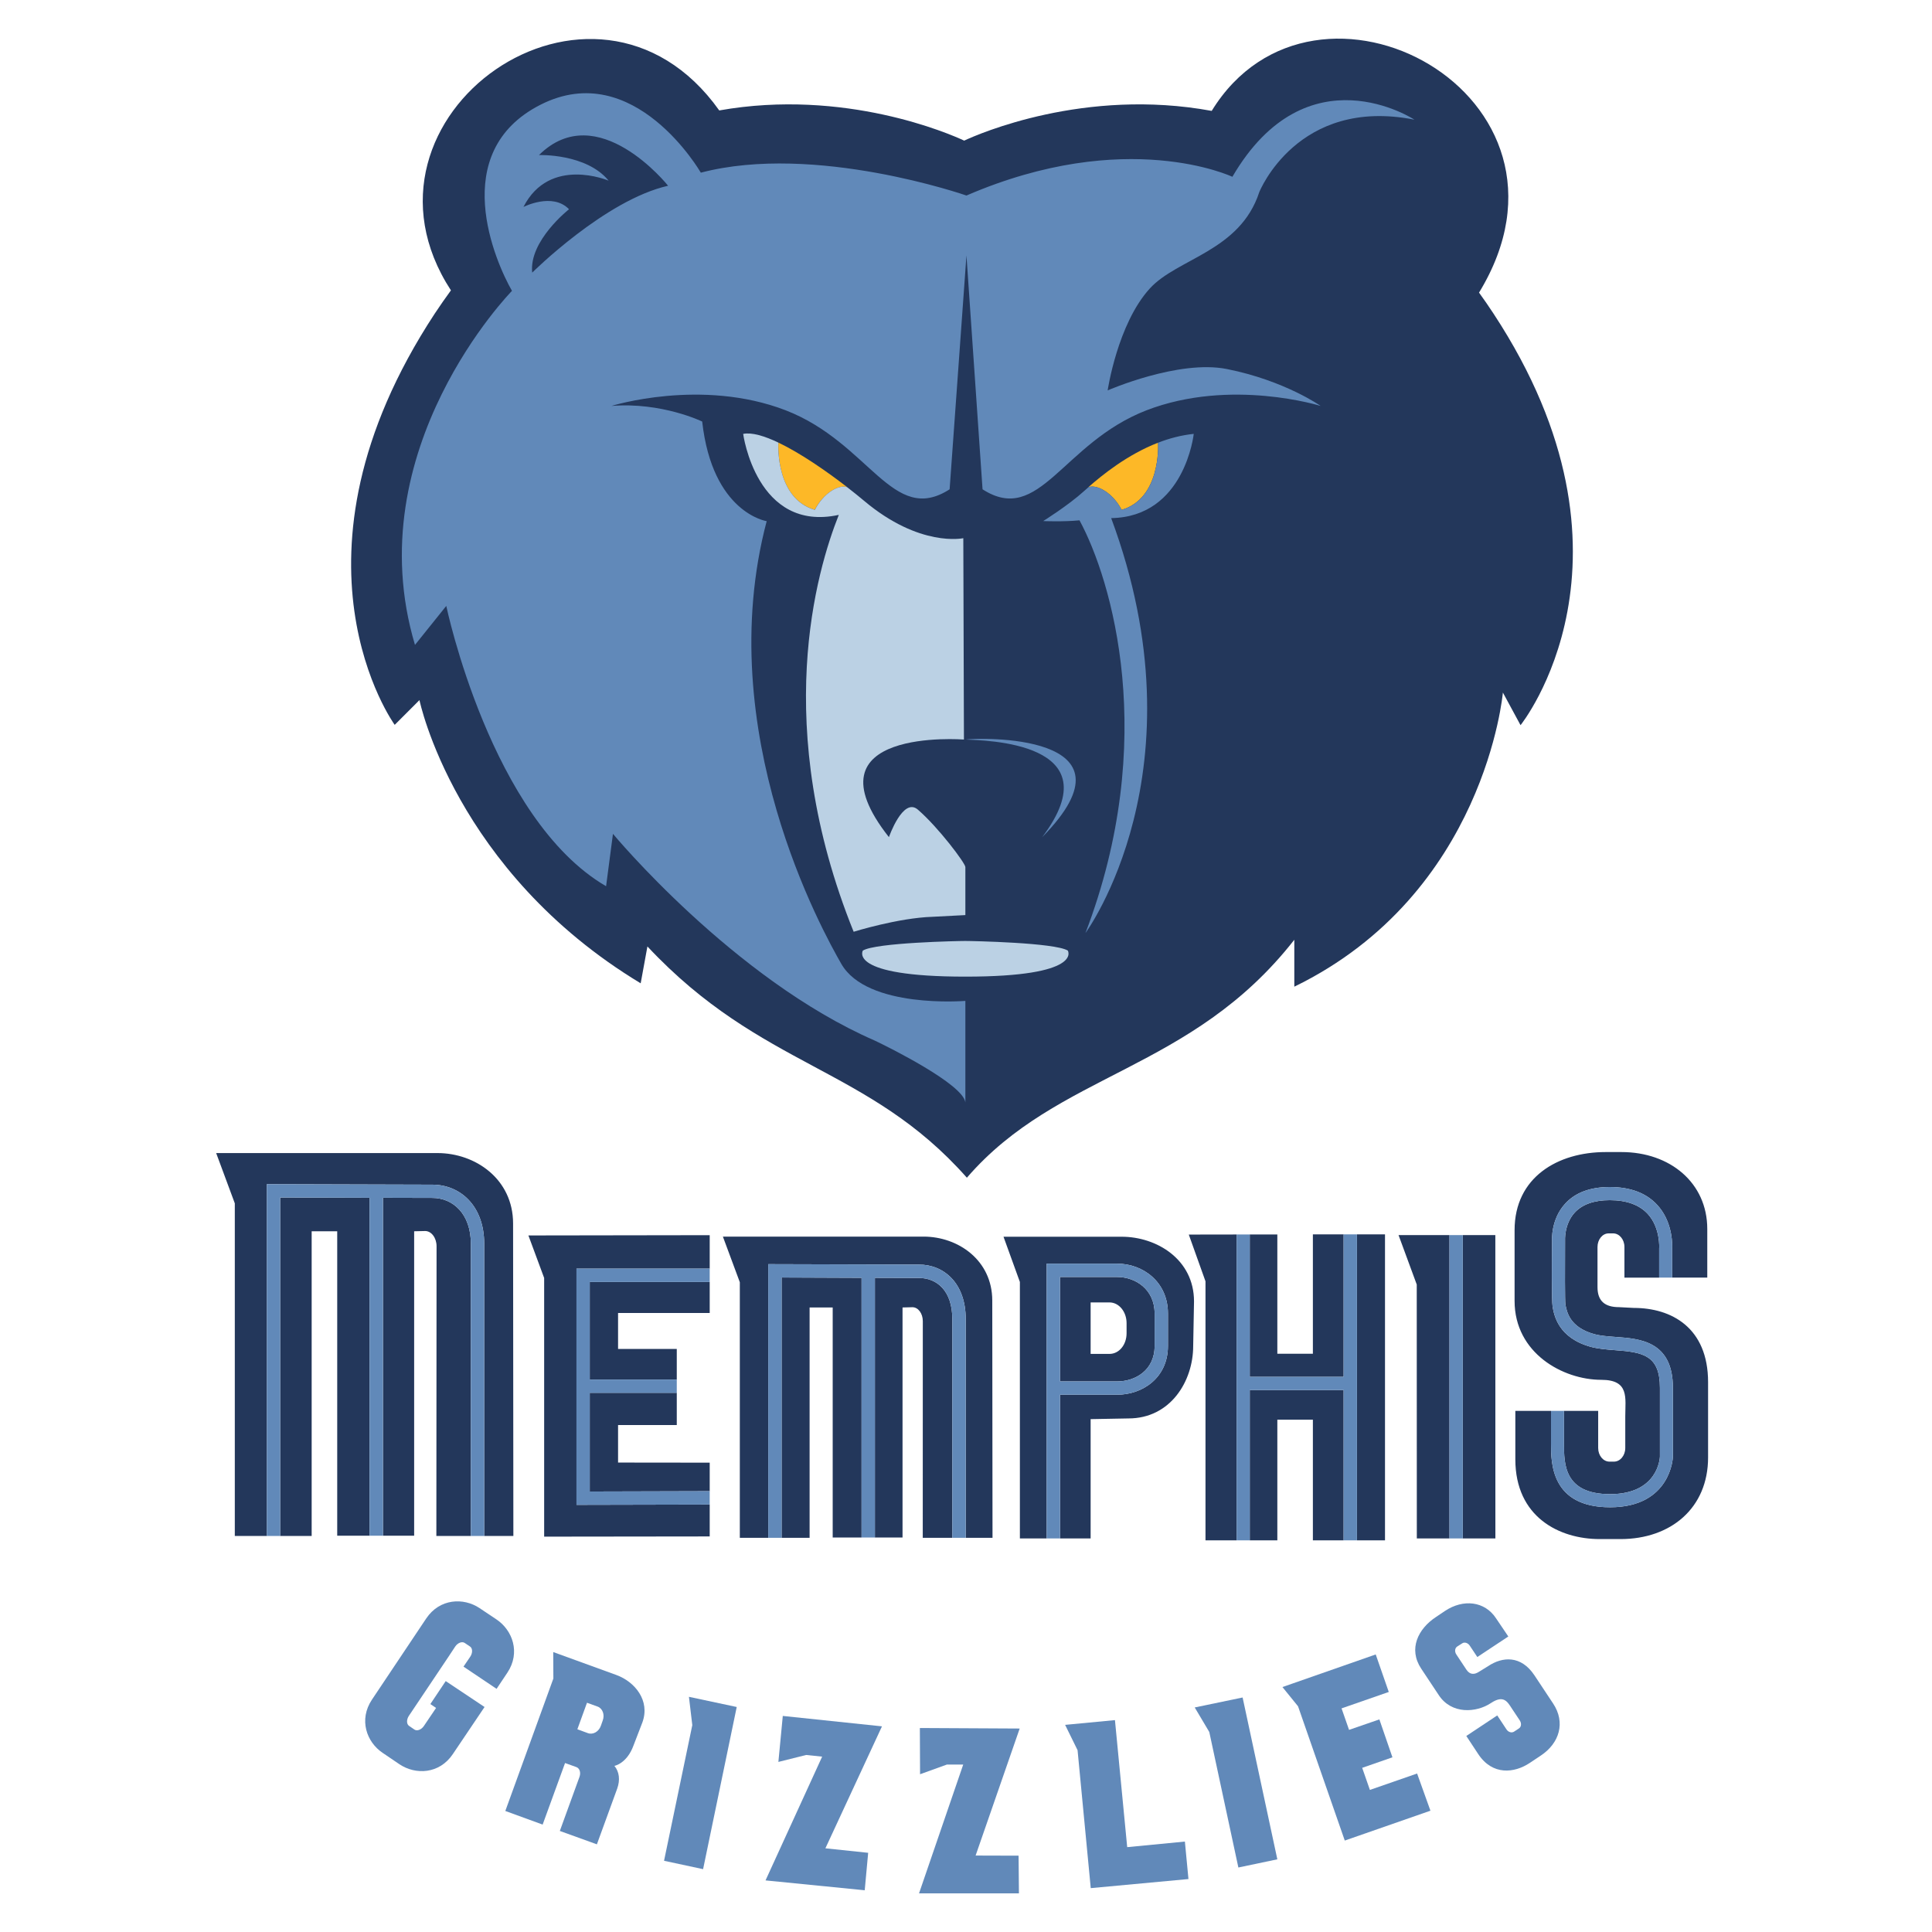 <?xml version="1.0" encoding="UTF-8"?>
<svg xmlns="http://www.w3.org/2000/svg" xmlns:xlink="http://www.w3.org/1999/xlink" width="300px" height="300px" viewBox="0 0 300 300" version="1.1">
<g id="surface1">
<path style=" stroke:none;fill-rule:nonzero;fill:rgb(13.725%,21.569%,35.686%);fill-opacity:1;" d="M 84.496 198.441 L 84.496 238.609 C 86.762 238.609 110.203 238.578 110.203 238.578 L 110.203 233.625 L 89.516 233.672 L 89.516 196.996 L 110.203 196.996 L 110.203 191.797 L 82.051 191.84 Z M 142.695 198.441 C 142.695 198.441 139.656 198.422 135.855 198.418 L 135.855 238.742 L 140.145 238.742 L 140.145 203.023 L 141.684 202.984 C 142.578 202.984 143.293 203.957 143.293 205.145 L 143.285 238.789 L 147.875 238.789 L 147.875 204.812 C 147.875 200.43 145.48 198.441 142.695 198.441 M 121.367 238.789 L 125.715 238.789 L 125.715 203.023 L 129.301 203.023 L 129.301 238.742 L 133.781 238.742 L 133.781 198.418 C 128.395 198.391 122.383 198.375 121.367 198.367 Z M 67.129 186.012 C 67.129 186.012 63.711 186.012 59.465 185.992 L 59.465 238.465 L 64.309 238.465 L 64.309 191.191 L 66.02 191.152 C 66.988 191.152 67.789 192.211 67.789 193.52 L 67.758 238.5 L 73.117 238.5 L 73.117 193.148 C 73.117 188.477 70.332 186.012 67.129 186.012 M 91.574 214.215 L 105.09 214.215 L 105.09 209.465 L 95.973 209.465 L 95.973 203.879 L 110.203 203.879 L 110.203 199.062 L 91.574 199.062 Z M 143.41 192.02 L 112.25 192.02 L 114.879 199.102 L 114.879 238.789 L 119.297 238.789 L 119.297 196.297 L 142.695 196.363 C 146.594 196.363 149.957 199.266 149.957 204.812 L 149.957 238.789 L 154.117 238.789 L 154.078 201.941 C 154.074 195.688 148.781 192.02 143.41 192.02 M 203.863 210.207 L 198.344 210.207 L 198.344 191.684 L 194.062 191.691 L 194.062 213.789 L 208.637 213.789 L 208.637 191.672 L 203.863 191.672 Z M 95.973 221.281 L 105.09 221.281 L 105.09 216.273 L 91.574 216.273 L 91.574 231.602 C 93.238 231.594 107.172 231.562 110.203 231.551 L 110.203 227.121 L 95.973 227.105 Z M 43.504 238.5 L 48.395 238.5 L 48.395 191.191 L 52.363 191.191 L 52.363 238.465 L 57.391 238.465 L 57.391 185.992 C 51.352 185.969 44.539 185.961 43.504 185.949 Z M 67.918 179.047 L 33.566 179.047 L 36.461 186.855 L 36.461 238.5 L 41.434 238.5 L 41.434 183.879 L 67.129 183.953 C 71.367 183.953 75.188 187.125 75.188 193.148 L 75.188 238.5 L 79.715 238.5 L 79.672 189.988 C 79.672 183.102 73.844 179.047 67.918 179.047 M 227.137 191.781 L 227.137 238.887 L 232.203 238.887 L 232.195 191.781 Z M 219.992 199.461 L 220.004 238.887 L 225.074 238.887 L 225.074 191.781 L 217.164 191.781 Z M 248.645 214.258 C 253.043 214.258 252.371 217.062 252.371 219.949 L 252.371 224.848 C 252.371 226.02 251.578 226.961 250.617 226.961 L 249.914 226.961 C 248.953 226.961 248.164 226.02 248.164 224.848 L 248.164 219.082 L 242.855 219.082 L 242.855 224.18 C 242.855 227.297 242.855 232.008 250.012 232.008 C 257.461 232.008 257.738 226.41 257.75 226.203 L 257.75 215.496 C 257.75 210.43 255.102 209.969 250.801 209.656 C 249.508 209.555 248.184 209.453 247.012 209.137 C 241.938 207.734 241.32 204.211 241.086 202.887 C 240.926 202.012 240.977 195.047 241 192.82 C 240.988 192.586 240.797 189.352 243.039 186.906 C 244.609 185.184 246.934 184.32 249.957 184.32 C 253.18 184.32 255.668 185.262 257.363 187.133 C 259.445 189.418 259.66 192.383 259.66 193.516 C 259.66 193.738 259.648 193.863 259.648 193.941 L 259.648 198.387 L 265.105 198.387 L 265.105 190.836 C 265.105 183.672 259.328 178.891 251.781 178.891 L 249.328 178.891 C 241.898 178.891 235.184 182.797 235.184 191.016 L 235.184 202.012 C 235.184 210.117 242.699 214.258 248.645 214.258 M 174.176 192.039 L 155.824 192.039 L 158.367 199.062 L 158.367 238.891 L 162.527 238.891 L 162.527 196.219 L 173.48 196.219 C 177.391 196.219 181.359 198.98 181.359 203.957 L 181.359 209.004 C 181.359 213.969 177.387 216.57 173.48 216.57 L 164.602 216.57 L 164.602 238.891 L 169.352 238.891 L 169.352 220.363 C 169.352 220.363 175.211 220.254 175.23 220.254 C 181.754 220.254 185.277 214.473 185.277 209.008 L 185.406 202.078 C 185.406 195.555 179.609 192.039 174.176 192.039 M 253.703 203.094 L 251.387 202.973 C 249.273 202.973 248.059 202.074 248.059 199.867 L 248.059 193.633 C 248.059 192.461 248.836 191.52 249.785 191.52 L 250.492 191.52 C 251.453 191.52 252.242 192.461 252.242 193.633 L 252.242 198.391 L 257.633 198.391 L 257.633 193.832 C 257.645 193.801 257.836 190.66 255.871 188.508 C 254.566 187.09 252.582 186.363 249.957 186.363 C 247.523 186.363 245.695 187.016 244.523 188.285 C 242.855 190.102 243.02 192.641 243.02 192.68 L 243.02 192.762 C 242.996 197.066 242.996 201.938 243.07 202.52 C 243.285 203.684 243.723 206.102 247.543 207.16 C 248.516 207.426 249.699 207.516 250.938 207.605 C 254.664 207.875 259.766 208.258 259.766 215.496 L 259.766 226.23 C 259.766 226.309 259.457 234.047 250.012 234.047 C 240.84 234.047 240.84 227.137 240.84 224.18 L 240.84 219.082 L 235.301 219.082 L 235.301 226.605 C 235.301 235.574 242.133 238.988 248.41 238.988 L 251.621 238.988 C 259.492 238.988 265.23 234.133 265.23 226.316 L 265.23 214.629 C 265.23 206.129 259.512 203.094 253.703 203.094 M 187.188 198.961 L 187.188 239.18 L 192.023 239.18 L 192.023 191.691 L 184.594 191.703 Z M 179.289 209.008 L 179.289 203.957 C 179.289 200.172 176.277 198.289 173.48 198.289 L 164.602 198.289 L 164.602 214.504 L 173.48 214.504 C 176.277 214.504 179.289 212.785 179.289 209.008 M 169.352 210.234 L 169.352 202.238 L 172.277 202.238 C 173.75 202.238 174.934 203.68 174.934 205.453 L 174.934 207.027 C 174.934 208.824 173.77 210.234 172.277 210.234 Z M 210.707 239.18 L 215.062 239.18 L 215.062 191.672 L 210.707 191.672 Z M 194.062 239.18 L 198.344 239.18 L 198.344 220.449 L 203.863 220.449 L 203.863 239.18 L 208.637 239.18 L 208.637 215.848 L 194.062 215.848 Z M 194.062 239.18 "/>
<path style=" stroke:none;fill-rule:nonzero;fill:rgb(38.039%,53.725%,72.549%);fill-opacity:1;" d="M 119.297 238.789 L 119.297 196.297 L 142.695 196.363 C 146.586 196.363 149.957 199.266 149.957 204.812 L 149.957 238.789 L 147.875 238.789 L 147.875 204.812 C 147.875 200.43 145.484 198.441 142.699 198.441 C 142.699 198.441 139.656 198.422 135.855 198.418 L 135.855 238.742 L 133.785 238.742 L 133.785 198.418 C 128.395 198.391 122.383 198.375 121.371 198.371 L 121.371 238.789 Z M 110.203 199.062 L 91.574 199.062 L 91.574 214.215 L 105.09 214.215 L 105.09 216.277 L 91.574 216.277 L 91.574 231.602 C 93.238 231.594 107.172 231.562 110.203 231.551 L 110.203 233.625 L 89.516 233.672 L 89.516 196.996 L 110.203 196.996 Z M 41.434 238.5 L 41.434 183.879 L 67.129 183.953 C 71.367 183.953 75.188 187.125 75.188 193.148 L 75.188 238.5 L 73.117 238.5 L 73.117 193.148 C 73.117 188.477 70.328 186.012 67.125 186.012 C 67.125 186.012 63.711 186.012 59.461 185.992 L 59.461 238.465 L 57.391 238.465 L 57.391 185.992 C 51.348 185.969 44.539 185.961 43.504 185.949 L 43.504 238.5 Z M 225.074 191.781 L 227.137 191.781 L 227.137 238.887 L 225.074 238.887 Z M 162.527 238.891 L 162.527 196.219 L 173.48 196.219 C 177.391 196.219 181.359 198.98 181.359 203.957 L 181.359 209.004 C 181.359 213.969 177.387 216.57 173.48 216.57 L 164.602 216.57 L 164.602 238.891 Z M 242.859 219.082 L 242.859 224.18 C 242.859 227.297 242.859 232.008 250.012 232.008 C 257.461 232.008 257.738 226.41 257.75 226.203 L 257.75 215.496 C 257.75 210.43 255.102 209.969 250.801 209.656 C 249.508 209.555 248.184 209.453 247.012 209.137 C 241.941 207.734 241.324 204.211 241.086 202.887 C 240.926 202.012 240.98 195.047 241 192.82 C 240.988 192.586 240.797 189.352 243.039 186.906 C 244.609 185.184 246.938 184.32 249.957 184.32 C 253.184 184.32 255.668 185.262 257.367 187.133 C 259.445 189.418 259.66 192.383 259.66 193.516 C 259.66 193.738 259.648 193.863 259.648 193.941 L 259.648 198.387 L 257.633 198.387 L 257.633 193.828 C 257.645 193.797 257.836 190.66 255.871 188.508 C 254.566 187.086 252.582 186.359 249.957 186.359 C 247.523 186.359 245.695 187.012 244.523 188.285 C 242.855 190.098 243.02 192.641 243.02 192.676 L 243.02 192.762 C 242.996 197.062 242.996 201.938 243.07 202.52 C 243.285 203.684 243.723 206.098 247.543 207.156 C 248.516 207.422 249.699 207.512 250.938 207.605 C 254.664 207.871 259.766 208.254 259.766 215.492 L 259.766 226.227 C 259.766 226.305 259.457 234.047 250.012 234.047 C 240.84 234.047 240.84 227.133 240.84 224.176 L 240.84 219.078 L 242.859 219.078 Z M 179.289 209.008 L 179.289 203.957 C 179.289 200.172 176.277 198.289 173.48 198.289 L 164.602 198.289 L 164.602 214.504 L 173.48 214.504 C 176.277 214.504 179.289 212.785 179.289 209.008 M 192.023 239.18 L 192.023 191.691 L 194.062 191.691 L 194.062 213.789 L 208.637 213.789 L 208.637 191.672 L 210.707 191.672 L 210.707 239.18 L 208.637 239.18 L 208.637 215.848 L 194.062 215.848 L 194.062 239.18 Z M 192.023 239.18 "/>
<path style=" stroke:none;fill-rule:nonzero;fill:rgb(13.725%,21.569%,35.686%);fill-opacity:1;" d="M 231.906 48.688 C 231.172 47.555 230.422 46.492 229.664 45.438 C 248.41 14.699 204.176 -8.867 188.152 17.219 C 168.422 13.59 151.941 20.797 149.719 21.836 C 147.512 20.805 131.211 13.688 111.684 17.148 C 92.332 -10.07 52.418 18.059 70.02 45.086 C 69.176 46.246 68.348 47.434 67.512 48.688 C 42.512 86.758 61.289 112.555 61.289 112.555 L 65.133 108.711 C 65.133 108.711 70.598 135.25 99.484 152.688 L 100.531 146.965 C 118.312 165.961 134.785 165.516 150.137 182.875 C 164.324 166.434 184.938 166.434 200.98 145.926 L 200.98 153.211 C 230.656 138.766 233.367 107.539 233.367 107.539 L 236.109 112.605 C 236.113 112.605 256.926 86.754 231.906 48.688 "/>
<path style=" stroke:none;fill-rule:nonzero;fill:rgb(99.216%,72.157%,15.294%);fill-opacity:1;" d="M 169 75.652 C 170.398 75.145 172.852 76.613 174.164 79.168 C 180.176 77.418 179.855 69.316 179.82 68.742 C 175.035 70.598 171.102 73.797 169 75.652 "/>
<path style=" stroke:none;fill-rule:nonzero;fill:rgb(38.039%,53.725%,72.549%);fill-opacity:1;" d="M 149.953 114.836 C 151.609 114.574 177.965 113.621 161.824 130.004 C 173.074 115.098 152.668 114.988 149.953 114.836 M 195.547 29.816 C 195.547 29.816 201.473 15 219.629 18.582 C 219.629 18.582 202.965 7.605 191.363 27.453 C 191.363 27.453 174.902 19.637 150.07 30.363 C 150.07 30.363 126.555 22.164 108.824 26.812 C 108.824 26.812 98.492 8.867 83.93 16.262 C 69.379 23.645 76.961 40.738 79.5 45.164 C 79.5 45.164 55.363 69.742 64.438 100.141 L 69.297 94.086 C 69.297 94.086 76.211 127.18 94.113 137.613 L 95.18 129.477 C 95.18 129.477 113.852 152.004 135.809 161.57 C 137.883 162.547 149.547 168.328 149.902 171.184 L 149.902 155.418 C 149.902 155.418 134.645 156.688 130.633 149.66 C 127.898 144.879 110.402 113.645 119.051 80.926 C 119.051 80.926 110.625 79.672 109.035 65.457 C 109.035 65.457 102.75 62.402 94.945 63.035 C 94.945 63.035 108.91 58.664 122.008 63.715 C 135.082 68.789 138.586 81.68 147.457 75.98 L 150.07 39.656 L 152.57 75.98 C 161.441 81.68 164.941 68.785 178.02 63.715 C 191.117 58.664 205.07 63.035 205.07 63.035 C 205.07 63.035 199.496 59.094 190.52 57.305 C 183.016 55.801 171.996 60.621 171.996 60.621 C 171.996 60.621 173.523 50.312 178.531 44.809 C 182.824 40.09 192.535 39.051 195.547 29.816 M 82.641 42.332 C 82.105 37.387 88.359 32.492 88.359 32.492 C 85.789 29.824 81.281 32.137 81.281 32.137 C 85.359 24.152 94.508 28.055 94.508 28.055 C 91.051 23.812 83.695 24.078 83.695 24.078 C 92.789 15.082 103.742 28.844 103.742 28.844 C 93.977 31.043 82.641 42.332 82.641 42.332 M 179.824 68.742 C 179.75 68.773 179.688 68.801 179.633 68.824 C 179.684 68.801 179.75 68.766 179.824 68.742 M 172.543 80.453 C 187.125 119.684 168.551 144.879 168.551 144.879 C 179.992 114.949 172.641 90.047 167.625 80.797 C 165.07 81.047 161.988 80.91 161.988 80.91 C 161.988 80.91 165.84 78.516 168.348 76.242 C 168.543 76.07 168.766 75.867 169.023 75.645 C 169.023 75.648 169 75.648 169 75.652 C 170.398 75.148 172.855 76.613 174.168 79.168 C 180.176 77.426 179.855 69.344 179.824 68.746 C 181.566 68.062 183.445 67.57 185.363 67.371 C 185.363 67.371 183.988 80.27 172.543 80.453 "/>
<path style=" stroke:none;fill-rule:nonzero;fill:rgb(99.216%,72.157%,15.294%);fill-opacity:1;" d="M 120.867 68.727 C 120.836 69.32 120.52 77.426 126.523 79.164 C 127.816 76.656 130.133 75.207 131.543 75.637 C 128.305 73.141 124.293 70.359 120.867 68.727 "/>
<path style=" stroke:none;fill-rule:nonzero;fill:rgb(73.333%,81.961%,89.412%);fill-opacity:1;" d="M 149.902 151.652 C 131.52 151.652 133.984 147.605 133.984 147.605 C 135.98 146.367 148.844 146.113 149.883 146.113 C 150.906 146.113 163.812 146.367 165.809 147.605 C 165.809 147.605 168.281 151.652 149.902 151.652 M 120.875 68.73 C 120.875 68.73 120.859 68.727 120.859 68.723 C 120.859 68.727 120.875 68.73 120.875 68.73 M 149.902 134.637 L 149.902 142.094 L 144.832 142.359 C 139.504 142.516 132.555 144.684 132.555 144.684 C 119.66 112.742 126.812 88.57 130.25 79.949 C 117.461 82.727 115.398 67.375 115.398 67.375 C 116.727 67.105 118.668 67.68 120.863 68.723 C 120.836 69.324 120.527 77.426 126.527 79.168 C 127.816 76.66 130.125 75.207 131.52 75.629 C 132.473 76.371 133.367 77.086 134.148 77.742 C 142.824 85.062 149.582 83.57 149.582 83.57 C 149.582 83.57 149.68 111.414 149.68 114.836 C 149.68 114.836 124.527 112.871 138.031 129.992 C 138.031 129.992 140.211 123.734 142.516 125.711 C 145.707 128.457 149.902 134.047 149.902 134.637 "/>
<path style=" stroke:none;fill-rule:nonzero;fill:rgb(38.039%,53.725%,72.549%);fill-opacity:1;" d="M 93.59 267.164 L 93.305 267.973 C 92.973 268.91 92.074 269.41 91.277 269.117 L 89.652 268.52 L 91.148 264.402 L 92.793 264.996 C 93.57 265.277 93.934 266.258 93.59 267.164 M 95.703 260.09 L 85.906 256.531 L 85.926 260.641 L 78.465 281.207 L 84.262 283.32 L 87.742 273.762 L 89.504 274.395 C 90.016 274.582 90.219 275.254 89.984 275.906 L 86.93 284.309 L 92.684 286.387 L 95.836 277.742 C 96.324 276.387 96.164 275.125 95.406 274.203 C 95.406 274.203 97.352 273.867 98.387 270.996 L 99.754 267.441 C 100.98 264.07 98.598 261.145 95.703 260.09 "/>
<path style=" stroke:none;fill-rule:nonzero;fill:rgb(38.039%,53.725%,72.549%);fill-opacity:1;" d="M 215.648 262.727 L 213.621 256.902 L 199.137 261.965 L 201.559 264.953 L 208.816 285.801 C 209.973 285.395 222.117 281.164 222.117 281.164 L 220.047 275.391 L 212.715 277.938 C 212.512 277.34 211.52 274.508 211.52 274.508 L 216.215 272.875 L 214.188 266.988 L 209.48 268.613 L 208.316 265.277 Z M 215.648 262.727 "/>
<path style=" stroke:none;fill-rule:nonzero;fill:rgb(38.039%,53.725%,72.549%);fill-opacity:1;" d="M 175.031 286.824 L 173.129 267.098 L 165.391 267.836 L 167.324 271.77 L 169.371 293.188 L 184.543 291.777 L 183.988 285.957 Z M 175.031 286.824 "/>
<path style=" stroke:none;fill-rule:nonzero;fill:rgb(38.039%,53.725%,72.549%);fill-opacity:1;" d="M 107.5 267.879 L 106.977 263.48 L 114.398 265.062 L 109.176 290.242 L 103.113 288.941 Z M 107.5 267.879 "/>
<path style=" stroke:none;fill-rule:nonzero;fill:rgb(38.039%,53.725%,72.549%);fill-opacity:1;" d="M 187.777 268.941 L 185.516 265.133 L 192.953 263.586 L 198.344 288.715 L 192.293 289.984 Z M 187.777 268.941 "/>
<path style=" stroke:none;fill-rule:nonzero;fill:rgb(38.039%,53.725%,72.549%);fill-opacity:1;" d="M 136.953 268.066 L 121.551 266.449 L 120.867 273.59 L 125.18 272.512 L 127.664 272.77 L 118.871 291.988 L 134.273 293.52 L 134.809 287.703 L 128.168 287.004 Z M 136.953 268.066 "/>
<path style=" stroke:none;fill-rule:nonzero;fill:rgb(38.039%,53.725%,72.549%);fill-opacity:1;" d="M 158.336 268.406 L 142.836 268.324 L 142.867 275.504 L 147.039 273.996 L 149.57 273.996 L 142.707 294 L 158.219 294 L 158.164 288.148 L 151.492 288.129 Z M 158.336 268.406 "/>
<path style=" stroke:none;fill-rule:nonzero;fill:rgb(38.039%,53.725%,72.549%);fill-opacity:1;" d="M 234.777 265.324 L 235.996 267.156 C 236.281 267.602 236.23 268.133 235.875 268.379 L 235.098 268.891 C 234.734 269.125 234.211 268.977 233.922 268.535 L 232.492 266.371 L 227.688 269.562 L 229.547 272.383 C 231.77 275.734 235.172 275.32 237.523 273.758 L 239.219 272.629 C 242.188 270.676 243.105 267.441 241.172 264.527 L 238.27 260.148 C 236.164 256.98 233.273 257.258 231.105 258.699 L 229.695 259.57 C 228.906 260.09 228.223 260.055 227.688 259.242 L 226.141 256.906 C 225.844 256.469 225.906 255.926 226.262 255.68 L 227.051 255.176 C 227.402 254.941 227.926 255.094 228.215 255.523 L 229.398 257.301 L 234.211 254.113 L 232.312 251.301 C 230.551 248.609 227.211 248.266 224.391 250.137 L 222.973 251.09 C 220.195 252.922 218.648 256.047 220.688 259.113 L 223.418 263.227 C 225.414 266.25 229.258 265.938 231.48 264.469 C 233.496 263.117 234.074 264.25 234.777 265.324 "/>
<path style=" stroke:none;fill-rule:nonzero;fill:rgb(38.039%,53.725%,72.549%);fill-opacity:1;" d="M 70.309 272.383 C 68.227 275.477 64.535 275.641 62.016 273.945 L 59.43 272.191 C 56.91 270.512 55.684 267.023 57.754 263.922 L 66.188 251.309 C 68.27 248.211 71.973 248.031 74.484 249.719 L 77.078 251.453 C 79.598 253.137 80.855 256.621 78.785 259.73 L 77.109 262.242 L 71.973 258.793 L 73.031 257.234 C 73.414 256.652 73.395 255.941 72.977 255.664 L 72.156 255.113 C 71.738 254.84 71.078 255.094 70.684 255.676 C 70.684 255.676 70.277 256.305 69.648 257.246 C 68.492 258.957 63.488 266.438 63.488 266.438 C 63.102 267.023 63.113 267.727 63.531 268.004 L 64.352 268.566 C 64.758 268.84 65.43 268.594 65.824 268.004 L 67.715 265.207 L 66.828 264.605 L 69.211 261.039 L 75.242 265.062 Z M 70.309 272.383 "/>
</g>
</svg>
